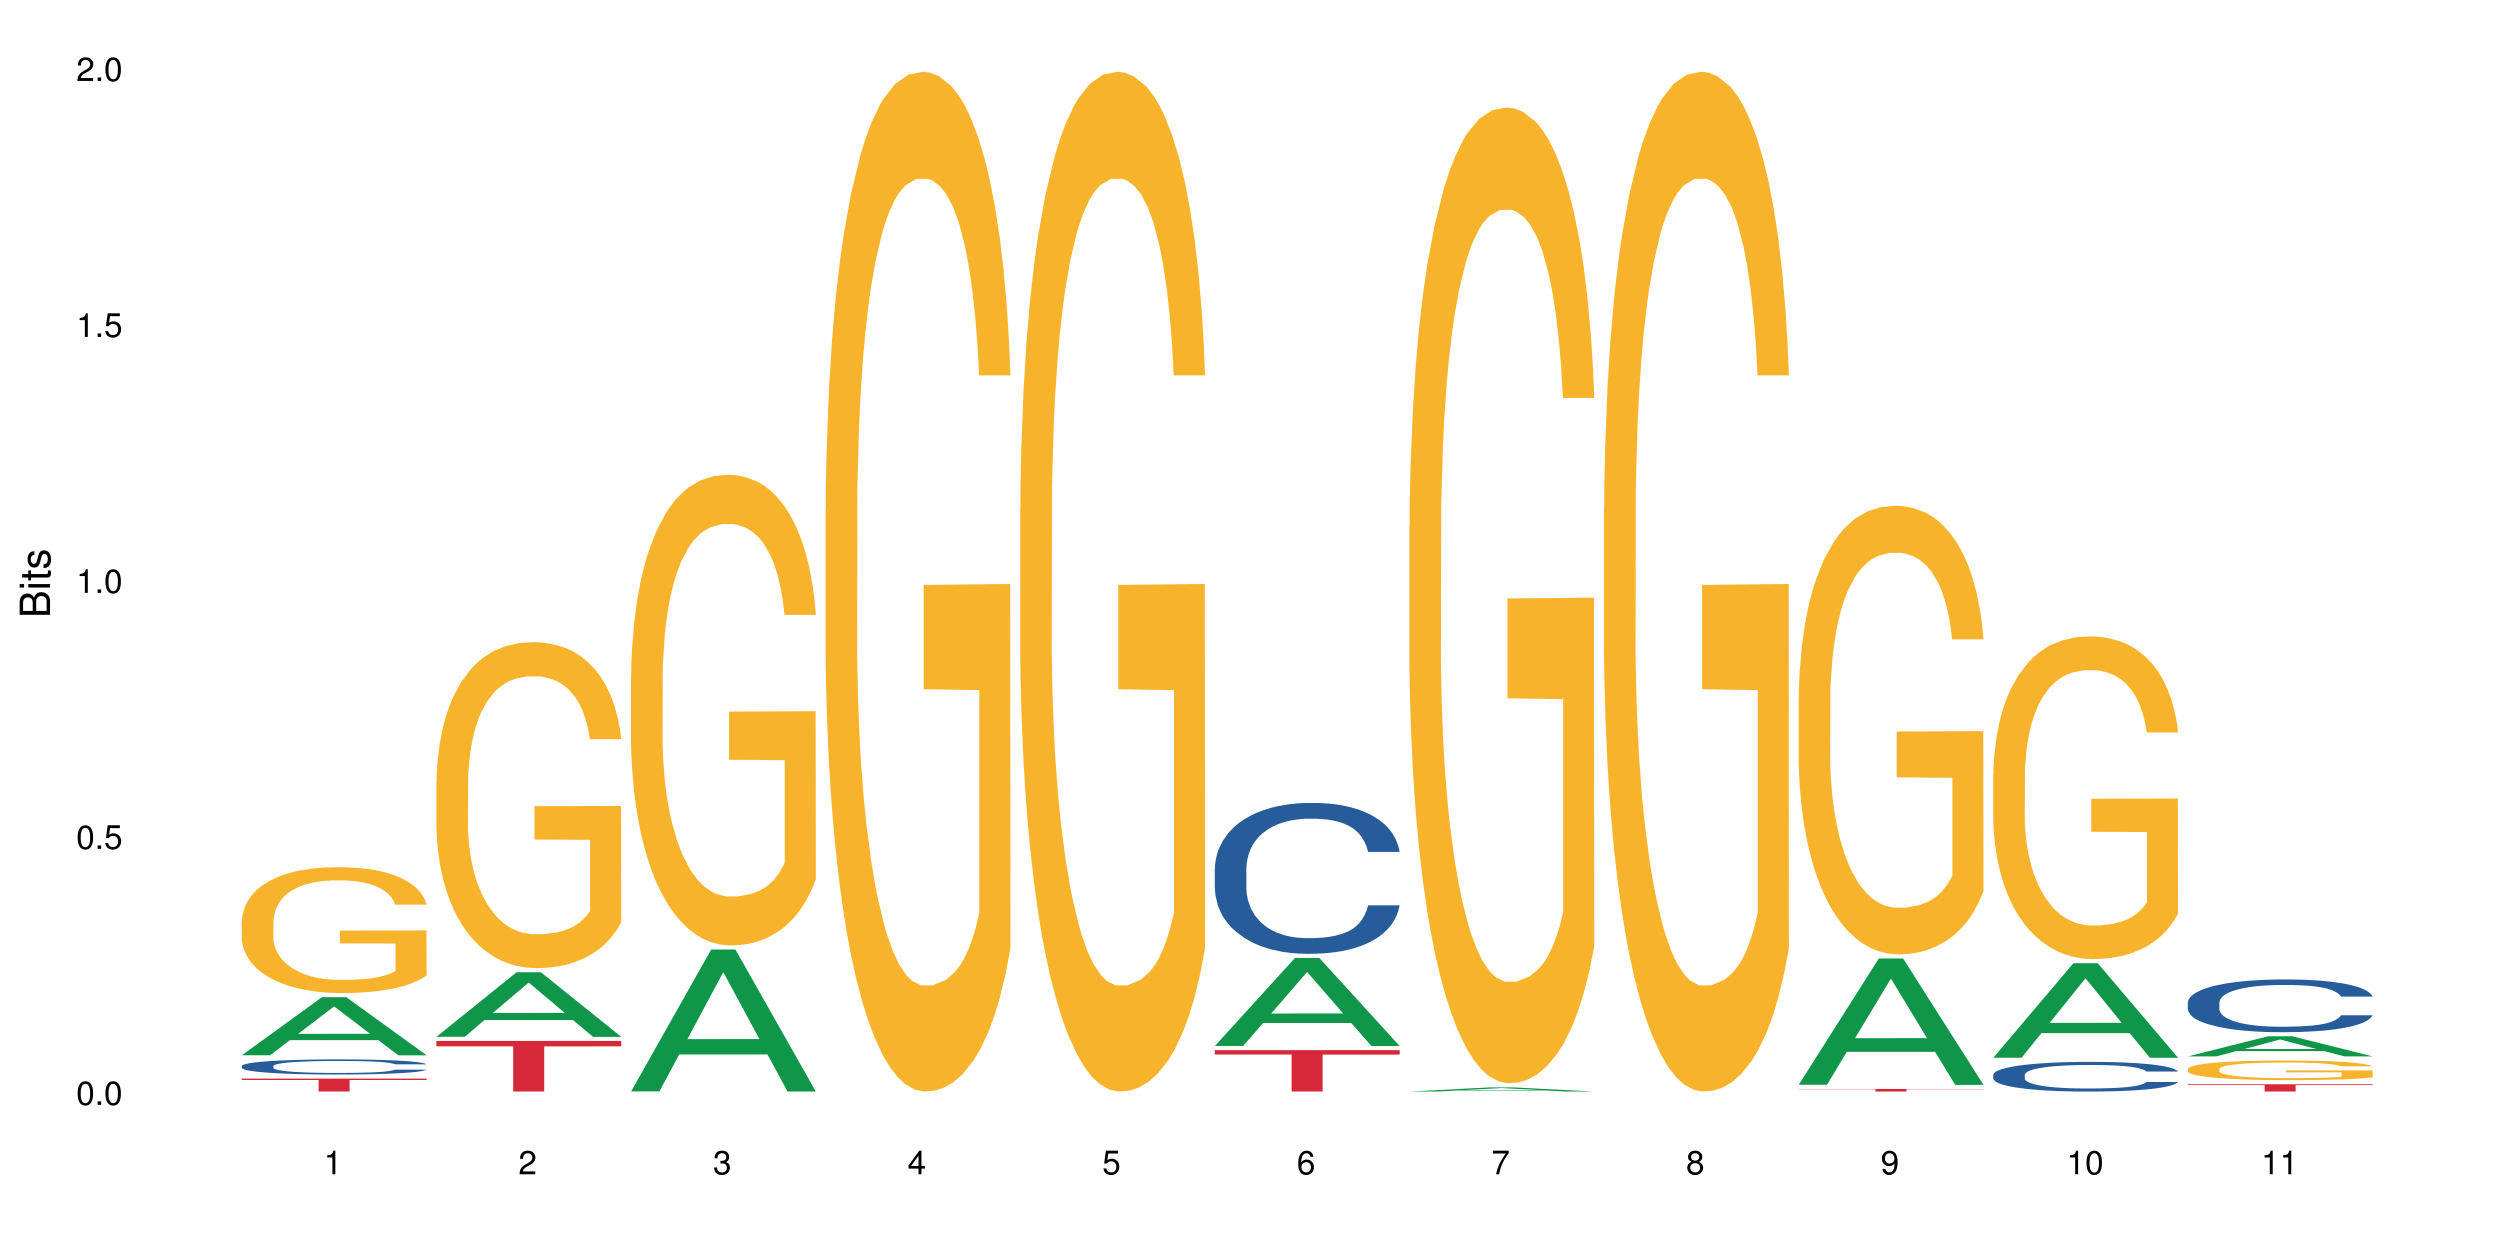 <?xml version="1.0" encoding="UTF-8"?>
<svg xmlns="http://www.w3.org/2000/svg" xmlns:xlink="http://www.w3.org/1999/xlink" width="720pt" height="360pt" viewBox="0 0 720 360" version="1.1">
<defs>
<g>
<symbol overflow="visible" id="glyph0-0">
<path style="stroke:none;" d=""/>
</symbol>
<symbol overflow="visible" id="glyph0-1">
<path style="stroke:none;" d="M 2.641 -6.797 C 2 -6.797 1.422 -6.531 1.078 -6.047 C 0.641 -5.453 0.406 -4.547 0.406 -3.297 C 0.406 -1 1.188 0.219 2.641 0.219 C 4.078 0.219 4.859 -1 4.859 -3.234 C 4.859 -4.562 4.656 -5.438 4.203 -6.047 C 3.844 -6.531 3.281 -6.797 2.641 -6.797 Z M 2.641 -6.047 C 3.547 -6.047 4 -5.125 4 -3.312 C 4 -1.375 3.562 -0.484 2.625 -0.484 C 1.734 -0.484 1.281 -1.422 1.281 -3.281 C 1.281 -5.141 1.734 -6.047 2.641 -6.047 Z M 2.641 -6.047 "/>
</symbol>
<symbol overflow="visible" id="glyph0-2">
<path style="stroke:none;" d="M 1.828 -1 L 0.828 -1 L 0.828 0 L 1.828 0 Z M 1.828 -1 "/>
</symbol>
<symbol overflow="visible" id="glyph0-3">
<path style="stroke:none;" d="M 4.562 -6.797 L 1.062 -6.797 L 0.547 -3.094 L 1.328 -3.094 C 1.719 -3.562 2.047 -3.734 2.578 -3.734 C 3.484 -3.734 4.062 -3.109 4.062 -2.094 C 4.062 -1.125 3.484 -0.531 2.578 -0.531 C 1.828 -0.531 1.375 -0.906 1.188 -1.672 L 0.328 -1.672 C 0.453 -1.109 0.547 -0.844 0.75 -0.594 C 1.125 -0.078 1.828 0.219 2.594 0.219 C 3.969 0.219 4.922 -0.781 4.922 -2.219 C 4.922 -3.562 4.031 -4.484 2.719 -4.484 C 2.25 -4.484 1.859 -4.359 1.469 -4.062 L 1.734 -5.969 L 4.562 -5.969 Z M 4.562 -6.797 "/>
</symbol>
<symbol overflow="visible" id="glyph0-4">
<path style="stroke:none;" d="M 2.484 -4.844 L 2.484 0 L 3.328 0 L 3.328 -6.797 L 2.766 -6.797 C 2.469 -5.75 2.281 -5.609 0.984 -5.453 L 0.984 -4.844 Z M 2.484 -4.844 "/>
</symbol>
<symbol overflow="visible" id="glyph0-5">
<path style="stroke:none;" d="M 4.859 -0.828 L 1.281 -0.828 C 1.359 -1.391 1.672 -1.75 2.5 -2.234 L 3.469 -2.75 C 4.406 -3.266 4.906 -3.969 4.906 -4.812 C 4.906 -5.375 4.672 -5.906 4.266 -6.266 C 3.859 -6.625 3.375 -6.797 2.719 -6.797 C 1.859 -6.797 1.219 -6.5 0.844 -5.922 C 0.609 -5.562 0.5 -5.125 0.484 -4.438 L 1.328 -4.438 C 1.359 -4.906 1.406 -5.188 1.531 -5.406 C 1.75 -5.812 2.188 -6.062 2.703 -6.062 C 3.469 -6.062 4.031 -5.516 4.031 -4.781 C 4.031 -4.25 3.719 -3.797 3.125 -3.438 L 2.234 -2.938 C 0.812 -2.141 0.406 -1.5 0.328 0 L 4.859 0 Z M 4.859 -0.828 "/>
</symbol>
<symbol overflow="visible" id="glyph0-6">
<path style="stroke:none;" d="M 2.125 -3.125 L 2.578 -3.125 C 3.516 -3.125 3.984 -2.703 3.984 -1.891 C 3.984 -1.031 3.469 -0.531 2.578 -0.531 C 1.656 -0.531 1.203 -0.984 1.156 -1.969 L 0.312 -1.969 C 0.344 -1.422 0.438 -1.078 0.609 -0.766 C 0.953 -0.109 1.625 0.219 2.547 0.219 C 3.953 0.219 4.859 -0.609 4.859 -1.906 C 4.859 -2.766 4.516 -3.25 3.703 -3.516 C 4.344 -3.766 4.656 -4.25 4.656 -4.938 C 4.656 -6.109 3.875 -6.797 2.578 -6.797 C 1.203 -6.797 0.484 -6.047 0.453 -4.609 L 1.297 -4.609 C 1.312 -5.016 1.344 -5.25 1.453 -5.453 C 1.641 -5.828 2.062 -6.062 2.594 -6.062 C 3.344 -6.062 3.797 -5.625 3.797 -4.906 C 3.797 -4.422 3.609 -4.141 3.25 -3.984 C 3.016 -3.891 2.719 -3.844 2.125 -3.844 Z M 2.125 -3.125 "/>
</symbol>
<symbol overflow="visible" id="glyph0-7">
<path style="stroke:none;" d="M 3.141 -1.625 L 3.141 0 L 3.984 0 L 3.984 -1.625 L 4.984 -1.625 L 4.984 -2.391 L 3.984 -2.391 L 3.984 -6.797 L 3.359 -6.797 L 0.266 -2.516 L 0.266 -1.625 Z M 3.141 -2.391 L 1 -2.391 L 3.141 -5.359 Z M 3.141 -2.391 "/>
</symbol>
<symbol overflow="visible" id="glyph0-8">
<path style="stroke:none;" d="M 4.781 -5.031 C 4.609 -6.141 3.891 -6.797 2.844 -6.797 C 2.094 -6.797 1.422 -6.438 1.031 -5.828 C 0.609 -5.172 0.406 -4.344 0.406 -3.094 C 0.406 -1.953 0.578 -1.234 0.984 -0.625 C 1.359 -0.078 1.953 0.219 2.703 0.219 C 3.984 0.219 4.922 -0.734 4.922 -2.078 C 4.922 -3.344 4.062 -4.234 2.844 -4.234 C 2.172 -4.234 1.641 -3.969 1.281 -3.469 C 1.281 -5.125 1.828 -6.047 2.797 -6.047 C 3.391 -6.047 3.797 -5.672 3.938 -5.031 Z M 2.734 -3.484 C 3.547 -3.484 4.062 -2.922 4.062 -2 C 4.062 -1.156 3.484 -0.531 2.703 -0.531 C 1.922 -0.531 1.328 -1.188 1.328 -2.047 C 1.328 -2.891 1.906 -3.484 2.734 -3.484 Z M 2.734 -3.484 "/>
</symbol>
<symbol overflow="visible" id="glyph0-9">
<path style="stroke:none;" d="M 4.984 -6.797 L 0.438 -6.797 L 0.438 -5.969 L 4.109 -5.969 C 2.5 -3.656 1.828 -2.234 1.328 0 L 2.219 0 C 2.594 -2.172 3.453 -4.047 4.984 -6.094 Z M 4.984 -6.797 "/>
</symbol>
<symbol overflow="visible" id="glyph0-10">
<path style="stroke:none;" d="M 3.75 -3.578 C 4.453 -4 4.688 -4.344 4.688 -4.984 C 4.688 -6.047 3.844 -6.797 2.641 -6.797 C 1.438 -6.797 0.594 -6.047 0.594 -4.984 C 0.594 -4.359 0.828 -4.016 1.516 -3.578 C 0.734 -3.203 0.359 -2.641 0.359 -1.891 C 0.359 -0.641 1.297 0.219 2.641 0.219 C 3.984 0.219 4.922 -0.641 4.922 -1.875 C 4.922 -2.641 4.531 -3.203 3.75 -3.578 Z M 2.641 -6.047 C 3.359 -6.047 3.812 -5.625 3.812 -4.969 C 3.812 -4.344 3.344 -3.922 2.641 -3.922 C 1.922 -3.922 1.453 -4.344 1.453 -4.984 C 1.453 -5.625 1.922 -6.047 2.641 -6.047 Z M 2.641 -3.203 C 3.484 -3.203 4.062 -2.672 4.062 -1.875 C 4.062 -1.062 3.484 -0.531 2.625 -0.531 C 1.797 -0.531 1.219 -1.078 1.219 -1.875 C 1.219 -2.672 1.797 -3.203 2.641 -3.203 Z M 2.641 -3.203 "/>
</symbol>
<symbol overflow="visible" id="glyph0-11">
<path style="stroke:none;" d="M 0.516 -1.547 C 0.672 -0.438 1.406 0.219 2.438 0.219 C 3.188 0.219 3.859 -0.141 4.266 -0.75 C 4.688 -1.406 4.891 -2.25 4.891 -3.484 C 4.891 -4.625 4.703 -5.359 4.312 -5.953 C 3.938 -6.5 3.344 -6.797 2.594 -6.797 C 1.297 -6.797 0.359 -5.844 0.359 -4.516 C 0.359 -3.25 1.234 -2.344 2.453 -2.344 C 3.094 -2.344 3.562 -2.578 4.016 -3.109 C 4 -1.453 3.469 -0.531 2.5 -0.531 C 1.906 -0.531 1.484 -0.906 1.359 -1.547 Z M 2.578 -6.062 C 3.375 -6.062 3.969 -5.406 3.969 -4.531 C 3.969 -3.688 3.375 -3.094 2.547 -3.094 C 1.734 -3.094 1.234 -3.672 1.234 -4.578 C 1.234 -5.438 1.797 -6.062 2.578 -6.062 Z M 2.578 -6.062 "/>
</symbol>
<symbol overflow="visible" id="glyph1-0">
<path style="stroke:none;" d=""/>
</symbol>
<symbol overflow="visible" id="glyph1-1">
<path style="stroke:none;" d="M 0 -0.953 L 0 -4.891 C 0 -5.719 -0.234 -6.344 -0.734 -6.797 C -1.188 -7.234 -1.812 -7.469 -2.5 -7.469 C -3.547 -7.469 -4.188 -7 -4.625 -5.875 C -4.984 -6.672 -5.641 -7.094 -6.531 -7.094 C -7.156 -7.094 -7.734 -6.859 -8.141 -6.391 C -8.562 -5.938 -8.75 -5.344 -8.75 -4.5 L -8.75 -0.953 Z M -4.984 -2.062 L -7.766 -2.062 L -7.766 -4.219 C -7.766 -4.844 -7.688 -5.203 -7.453 -5.5 C -7.219 -5.812 -6.859 -5.969 -6.375 -5.969 C -5.906 -5.969 -5.531 -5.812 -5.297 -5.5 C -5.062 -5.203 -4.984 -4.844 -4.984 -4.219 Z M -0.984 -2.062 L -4 -2.062 L -4 -4.781 C -4 -5.328 -3.859 -5.688 -3.578 -5.953 C -3.297 -6.219 -2.922 -6.359 -2.484 -6.359 C -2.062 -6.359 -1.688 -6.219 -1.406 -5.953 C -1.109 -5.688 -0.984 -5.328 -0.984 -4.781 Z M -0.984 -2.062 "/>
</symbol>
<symbol overflow="visible" id="glyph1-2">
<path style="stroke:none;" d="M -6.281 -1.797 L -6.281 -0.797 L 0 -0.797 L 0 -1.797 Z M -8.75 -1.797 L -8.75 -0.797 L -7.484 -0.797 L -7.484 -1.797 Z M -8.75 -1.797 "/>
</symbol>
<symbol overflow="visible" id="glyph1-3">
<path style="stroke:none;" d="M -6.281 -3.047 L -6.281 -2.016 L -8.016 -2.016 L -8.016 -1.016 L -6.281 -1.016 L -6.281 -0.172 L -5.469 -0.172 L -5.469 -1.016 L -0.719 -1.016 C -0.078 -1.016 0.281 -1.453 0.281 -2.234 C 0.281 -2.469 0.25 -2.719 0.188 -3.047 L -0.641 -3.047 C -0.609 -2.922 -0.594 -2.766 -0.594 -2.562 C -0.594 -2.141 -0.719 -2.016 -1.156 -2.016 L -5.469 -2.016 L -5.469 -3.047 Z M -6.281 -3.047 "/>
</symbol>
<symbol overflow="visible" id="glyph1-4">
<path style="stroke:none;" d="M -4.531 -5.25 C -5.766 -5.25 -6.469 -4.422 -6.469 -2.969 C -6.469 -1.516 -5.719 -0.562 -4.547 -0.562 C -3.562 -0.562 -3.094 -1.062 -2.734 -2.562 L -2.516 -3.484 C -2.344 -4.188 -2.094 -4.469 -1.625 -4.469 C -1.047 -4.469 -0.641 -3.875 -0.641 -3 C -0.641 -2.453 -0.797 -2 -1.062 -1.75 C -1.25 -1.594 -1.422 -1.531 -1.875 -1.469 L -1.875 -0.406 C -0.422 -0.453 0.281 -1.266 0.281 -2.922 C 0.281 -4.5 -0.5 -5.516 -1.719 -5.516 C -2.656 -5.516 -3.172 -4.984 -3.469 -3.734 L -3.703 -2.766 C -3.891 -1.953 -4.156 -1.609 -4.594 -1.609 C -5.172 -1.609 -5.547 -2.125 -5.547 -2.938 C -5.547 -3.75 -5.203 -4.172 -4.531 -4.203 Z M -4.531 -5.25 "/>
</symbol>
</g>
</defs>
<g id="surface77035">
<rect x="0" y="0" width="720" height="360" style="fill:rgb(100%,100%,100%);fill-opacity:1;stroke:none;"/>
<path style=" stroke:none;fill-rule:nonzero;fill:rgb(6.275%,58.824%,28.235%);fill-opacity:1;" d="M 69.629 303.914 L 69.688 303.898 L 92.723 287.184 L 99.723 287.184 L 122.875 303.93 L 114.738 303.93 L 108.938 299.559 L 83.508 299.559 L 77.82 303.914 L 69.629 303.914 L 85.957 297.75 L 106.605 297.734 L 96.309 289.922 L 96.195 289.906 L 96.082 289.953 L 85.898 297.734 L 85.957 297.75 Z M 69.629 303.914 "/>
<path style=" stroke:none;fill-rule:nonzero;fill:rgb(14.51%,36.078%,60%);fill-opacity:1;" d="M 69.629 307 L 69.695 306.996 L 69.695 306.902 L 69.891 306.75 L 70.344 306.559 L 70.797 306.43 L 71.969 306.195 L 73.59 305.969 L 75.277 305.793 L 76.512 305.688 L 77.617 305.609 L 80.148 305.461 L 81.773 305.387 L 83.523 305.32 L 85.668 305.25 L 87.227 305.211 L 90.73 305.148 L 93.328 305.121 L 95.344 305.109 L 99.691 305.109 L 102.289 305.125 L 104.172 305.145 L 106.25 305.176 L 108.004 305.211 L 111.055 305.301 L 113.781 305.41 L 115.016 305.473 L 116.965 305.598 L 118.457 305.715 L 119.496 305.82 L 120.664 305.969 L 121.703 306.145 L 122.484 306.348 L 122.875 306.52 L 113.781 306.52 L 113.328 306.359 L 112.809 306.238 L 111.836 306.074 L 110.859 305.961 L 109.496 305.844 L 108.266 305.77 L 106.574 305.691 L 105.082 305.645 L 103.523 305.609 L 102.031 305.586 L 99.172 305.562 L 95.863 305.562 L 94.629 305.57 L 92.098 305.602 L 90.73 305.629 L 88.785 305.684 L 87.422 305.738 L 85.797 305.816 L 84.695 305.883 L 83.328 305.988 L 82.355 306.078 L 81.254 306.211 L 80.602 306.309 L 80.02 306.422 L 79.5 306.551 L 79.109 306.691 L 78.852 306.84 L 78.719 306.98 L 78.719 307.598 L 78.852 307.742 L 79.176 307.906 L 80.02 308.148 L 81.254 308.359 L 82.68 308.527 L 84.043 308.648 L 84.824 308.703 L 85.863 308.766 L 87.484 308.848 L 89.824 308.926 L 91.188 308.957 L 93.266 308.988 L 95.406 309.004 L 98.266 309.004 L 100.797 308.988 L 102.484 308.969 L 104.238 308.938 L 106.641 308.871 L 108.133 308.805 L 109.434 308.73 L 110.406 308.656 L 111.055 308.59 L 112.031 308.469 L 112.809 308.332 L 113.395 308.195 L 113.781 308.059 L 122.875 308.059 L 122.484 308.219 L 121.898 308.371 L 121.316 308.488 L 120.406 308.629 L 119.367 308.75 L 117.875 308.891 L 116.641 308.98 L 115.016 309.082 L 113.523 309.156 L 111.898 309.223 L 109.496 309.305 L 107.938 309.344 L 106.25 309.379 L 104.238 309.41 L 101.707 309.438 L 98.977 309.453 L 96.445 309.457 L 93.719 309.449 L 91.707 309.434 L 89.043 309.398 L 85.73 309.328 L 83.328 309.25 L 81.445 309.176 L 79.824 309.098 L 78.004 308.988 L 75.668 308.812 L 74.238 308.68 L 73.266 308.566 L 72.16 308.414 L 71.383 308.273 L 70.473 308.051 L 69.824 307.77 L 69.629 307.551 Z M 69.629 307 "/>
<path style=" stroke:none;fill-rule:nonzero;fill:rgb(96.863%,70.196%,16.863%);fill-opacity:1;" d="M 69.629 265.277 L 69.695 265.246 L 69.695 264.582 L 69.953 263.094 L 70.602 261.039 L 71.449 259.352 L 72.355 258.027 L 72.941 257.332 L 73.914 256.34 L 74.758 255.609 L 76.902 254.121 L 79.629 252.73 L 81.121 252.133 L 82.809 251.57 L 85.215 250.941 L 86.316 250.711 L 89.691 250.18 L 93.523 249.848 L 97.746 249.75 L 99.691 249.781 L 102.355 249.914 L 105.992 250.281 L 108.07 250.609 L 109.691 250.941 L 111.379 251.371 L 113.457 252.035 L 115.406 252.828 L 116.965 253.625 L 118.523 254.617 L 119.82 255.676 L 120.926 256.836 L 121.898 258.227 L 122.484 259.383 L 122.875 260.543 L 113.848 260.543 L 113.328 259.383 L 112.742 258.492 L 111.77 257.398 L 110.797 256.602 L 109.82 255.973 L 108.004 255.113 L 106.445 254.582 L 104.496 254.121 L 102.613 253.82 L 100.473 253.625 L 99.172 253.559 L 95.73 253.559 L 92.613 253.789 L 90.797 254.055 L 89.5 254.32 L 87.68 254.816 L 86.578 255.211 L 85.926 255.477 L 83.98 256.504 L 82.68 257.43 L 81.965 258.059 L 81.059 259.055 L 80.406 259.949 L 79.695 261.273 L 79.305 262.266 L 78.785 264.516 L 78.719 270.477 L 78.914 271.734 L 79.305 273.094 L 79.824 274.285 L 80.602 275.543 L 81.383 276.504 L 82.746 277.793 L 83.914 278.656 L 84.824 279.219 L 86.578 280.113 L 87.289 280.41 L 88.98 281.008 L 90.73 281.469 L 92.875 281.867 L 94.5 282.066 L 97.094 282.23 L 100.406 282.23 L 104.305 282.031 L 106.77 281.766 L 108.457 281.504 L 109.562 281.27 L 110.926 280.906 L 111.898 280.574 L 112.809 280.211 L 113.914 279.648 L 113.914 271.734 L 97.875 271.703 L 97.875 267.992 L 122.809 267.961 L 122.875 280.906 L 121.512 281.801 L 119.82 282.66 L 118.199 283.324 L 116.512 283.887 L 114.109 284.516 L 112.16 284.914 L 109.172 285.375 L 106.445 285.676 L 103.59 285.875 L 101.055 285.973 L 98.07 286.004 L 95.406 285.941 L 92.551 285.742 L 90.277 285.477 L 88.199 285.145 L 86.121 284.715 L 83.523 284.02 L 81.836 283.457 L 80.082 282.762 L 78.332 281.934 L 76.773 281.039 L 75.734 280.344 L 74.695 279.551 L 73.59 278.555 L 72.551 277.43 L 71.773 276.402 L 71.059 275.246 L 70.539 274.152 L 70.02 272.66 L 69.758 271.469 L 69.629 270.445 Z M 69.629 265.277 "/>
<path style=" stroke:none;fill-rule:nonzero;fill:rgb(83.922%,15.686%,22.353%);fill-opacity:1;" d="M 69.629 310.637 L 122.875 310.637 L 122.875 311.039 L 100.684 311.043 L 100.684 314.371 L 91.754 314.371 L 91.754 311.043 L 91.625 311.039 L 69.629 311.039 Z M 69.629 310.637 "/>
<path style=" stroke:none;fill-rule:nonzero;fill:rgb(6.275%,58.824%,28.235%);fill-opacity:1;" d="M 125.676 298.59 L 125.734 298.574 L 148.77 280.004 L 155.77 280.004 L 178.918 298.609 L 170.785 298.609 L 164.984 293.754 L 139.555 293.754 L 133.867 298.59 L 125.676 298.59 L 142 291.742 L 162.652 291.727 L 152.355 283.043 L 152.242 283.027 L 152.129 283.078 L 141.945 291.727 L 142 291.742 Z M 125.676 298.59 "/>
<path style=" stroke:none;fill-rule:nonzero;fill:rgb(96.863%,70.196%,16.863%);fill-opacity:1;" d="M 125.676 225.152 L 125.742 225.066 L 125.742 223.352 L 126 219.492 L 126.648 214.18 L 127.492 209.805 L 128.402 206.375 L 128.988 204.574 L 129.961 202.004 L 130.805 200.117 L 132.949 196.258 L 135.676 192.656 L 137.168 191.113 L 138.855 189.656 L 141.258 188.027 L 142.363 187.426 L 145.738 186.055 L 149.57 185.199 L 153.793 184.941 L 155.738 185.027 L 158.402 185.371 L 162.039 186.312 L 164.117 187.172 L 165.738 188.027 L 167.426 189.141 L 169.504 190.855 L 171.453 192.914 L 173.012 194.973 L 174.57 197.543 L 175.867 200.289 L 176.973 203.289 L 177.945 206.891 L 178.531 209.891 L 178.918 212.891 L 169.895 212.891 L 169.375 209.891 L 168.789 207.574 L 167.816 204.746 L 166.844 202.688 L 165.867 201.059 L 164.051 198.832 L 162.492 197.457 L 160.543 196.258 L 158.66 195.488 L 156.52 194.973 L 155.219 194.801 L 151.777 194.801 L 148.66 195.402 L 146.844 196.086 L 145.543 196.773 L 143.727 198.059 L 142.621 199.086 L 141.973 199.773 L 140.027 202.43 L 138.727 204.832 L 138.012 206.461 L 137.105 209.035 L 136.453 211.348 L 135.738 214.777 L 135.352 217.352 L 134.832 223.18 L 134.766 238.613 L 134.961 241.871 L 135.352 245.387 L 135.871 248.473 L 136.648 251.73 L 137.43 254.219 L 138.793 257.562 L 139.961 259.789 L 140.871 261.25 L 142.621 263.562 L 143.336 264.336 L 145.023 265.879 L 146.777 267.078 L 148.922 268.105 L 150.543 268.621 L 153.141 269.051 L 156.453 269.051 L 160.348 268.535 L 162.816 267.852 L 164.504 267.164 L 165.609 266.562 L 166.973 265.621 L 167.945 264.762 L 168.855 263.82 L 169.961 262.363 L 169.961 241.871 L 153.922 241.785 L 153.922 232.184 L 178.855 232.098 L 178.918 265.621 L 177.555 267.938 L 175.867 270.164 L 174.246 271.879 L 172.555 273.336 L 170.152 274.965 L 168.207 275.996 L 165.219 277.195 L 162.492 277.969 L 159.637 278.48 L 157.102 278.738 L 154.117 278.824 L 151.453 278.652 L 148.598 278.141 L 146.324 277.453 L 144.246 276.594 L 142.168 275.48 L 139.57 273.68 L 137.883 272.223 L 136.129 270.422 L 134.375 268.277 L 132.816 265.965 L 131.777 264.164 L 130.742 262.105 L 129.637 259.535 L 128.598 256.617 L 127.82 253.961 L 127.105 250.961 L 126.586 248.129 L 126.066 244.273 L 125.805 241.184 L 125.676 238.527 Z M 125.676 225.152 "/>
<path style=" stroke:none;fill-rule:nonzero;fill:rgb(83.922%,15.686%,22.353%);fill-opacity:1;" d="M 125.676 299.789 L 178.918 299.789 L 178.918 301.348 L 156.73 301.363 L 156.73 314.371 L 147.801 314.371 L 147.801 301.375 L 147.672 301.348 L 125.676 301.348 Z M 125.676 299.789 "/>
<path style=" stroke:none;fill-rule:nonzero;fill:rgb(6.275%,58.824%,28.235%);fill-opacity:1;" d="M 181.723 314.332 L 181.777 314.293 L 204.816 273.473 L 211.812 273.473 L 234.965 314.371 L 226.832 314.371 L 221.031 303.695 L 195.602 303.695 L 189.914 314.332 L 181.723 314.332 L 198.047 299.277 L 218.695 299.242 L 208.402 280.156 L 208.289 280.117 L 208.172 280.23 L 197.992 299.242 L 198.047 299.277 Z M 181.723 314.332 "/>
<path style=" stroke:none;fill-rule:nonzero;fill:rgb(96.863%,70.196%,16.863%);fill-opacity:1;" d="M 181.723 194.785 L 181.785 194.664 L 181.785 192.188 L 182.047 186.613 L 182.695 178.938 L 183.539 172.625 L 184.449 167.672 L 185.035 165.07 L 186.008 161.355 L 186.852 158.633 L 188.996 153.062 L 191.723 147.859 L 193.215 145.633 L 194.902 143.527 L 197.305 141.176 L 198.41 140.309 L 201.785 138.328 L 205.617 137.09 L 209.836 136.719 L 211.785 136.844 L 214.449 137.336 L 218.082 138.699 L 220.16 139.938 L 221.785 141.176 L 223.473 142.785 L 225.551 145.262 L 227.5 148.234 L 229.059 151.203 L 230.617 154.918 L 231.914 158.879 L 233.02 163.215 L 233.992 168.414 L 234.578 172.746 L 234.965 177.082 L 225.941 177.082 L 225.422 172.746 L 224.836 169.406 L 223.863 165.32 L 222.891 162.348 L 221.914 159.996 L 220.098 156.777 L 218.539 154.793 L 216.59 153.062 L 214.707 151.945 L 212.566 151.203 L 211.266 150.957 L 207.824 150.957 L 204.707 151.824 L 202.891 152.812 L 201.59 153.805 L 199.773 155.66 L 198.668 157.148 L 198.02 158.137 L 196.07 161.977 L 194.773 165.441 L 194.059 167.797 L 193.148 171.508 L 192.5 174.852 L 191.785 179.805 L 191.398 183.52 L 190.879 191.938 L 190.812 214.227 L 191.008 218.93 L 191.398 224.008 L 191.918 228.465 L 192.695 233.168 L 193.477 236.758 L 194.84 241.59 L 196.008 244.809 L 196.918 246.91 L 198.668 250.254 L 199.383 251.371 L 201.07 253.598 L 202.824 255.332 L 204.969 256.816 L 206.59 257.559 L 209.188 258.18 L 212.5 258.18 L 216.395 257.438 L 218.863 256.445 L 220.551 255.457 L 221.656 254.59 L 223.02 253.227 L 223.992 251.988 L 224.902 250.625 L 226.004 248.523 L 226.004 218.93 L 209.969 218.805 L 209.969 204.938 L 234.902 204.816 L 234.965 253.227 L 233.602 256.57 L 231.914 259.789 L 230.293 262.266 L 228.602 264.371 L 226.199 266.723 L 224.254 268.207 L 221.266 269.941 L 218.539 271.055 L 215.68 271.797 L 213.148 272.168 L 210.164 272.293 L 207.5 272.047 L 204.645 271.305 L 202.371 270.312 L 200.293 269.074 L 198.215 267.465 L 195.617 264.863 L 193.93 262.762 L 192.176 260.16 L 190.422 257.066 L 188.863 253.723 L 187.824 251.121 L 186.785 248.148 L 185.684 244.438 L 184.645 240.227 L 183.863 236.387 L 183.152 232.055 L 182.633 227.969 L 182.113 222.398 L 181.852 217.941 L 181.723 214.102 Z M 181.723 194.785 "/>
<path style=" stroke:none;fill-rule:nonzero;fill:rgb(96.863%,70.196%,16.863%);fill-opacity:1;" d="M 237.77 146.461 L 237.832 146.191 L 237.832 140.828 L 238.094 128.758 L 238.742 112.129 L 239.586 98.449 L 240.496 87.719 L 241.078 82.086 L 242.055 74.039 L 242.898 68.141 L 245.039 56.07 L 247.77 44.805 L 249.262 39.977 L 250.949 35.414 L 253.352 30.32 L 254.457 28.441 L 257.832 24.148 L 261.664 21.469 L 265.883 20.664 L 267.832 20.93 L 270.492 22.004 L 274.129 24.953 L 276.207 27.637 L 277.832 30.32 L 279.52 33.805 L 281.598 39.172 L 283.547 45.609 L 285.105 52.047 L 286.66 60.094 L 287.961 68.676 L 289.066 78.062 L 290.039 89.328 L 290.621 98.715 L 291.012 108.105 L 281.988 108.105 L 281.469 98.715 L 280.883 91.477 L 279.91 82.625 L 278.934 76.188 L 277.961 71.09 L 276.145 64.117 L 274.586 59.824 L 272.637 56.07 L 270.754 53.656 L 268.609 52.047 L 267.312 51.508 L 263.871 51.508 L 260.754 53.387 L 258.938 55.531 L 257.637 57.68 L 255.82 61.703 L 254.715 64.922 L 254.066 67.066 L 252.117 75.383 L 250.82 82.891 L 250.105 87.988 L 249.195 96.035 L 248.547 103.277 L 247.832 114.004 L 247.441 122.051 L 246.922 140.293 L 246.859 188.574 L 247.055 198.766 L 247.441 209.762 L 247.961 219.418 L 248.742 229.609 L 249.52 237.391 L 250.883 247.852 L 252.055 254.824 L 252.961 259.383 L 254.715 266.625 L 255.43 269.039 L 257.117 273.867 L 258.871 277.625 L 261.016 280.844 L 262.637 282.453 L 265.234 283.793 L 268.547 283.793 L 272.441 282.184 L 274.91 280.039 L 276.598 277.891 L 277.703 276.016 L 279.066 273.062 L 280.039 270.383 L 280.949 267.43 L 282.051 262.871 L 282.051 198.766 L 266.016 198.496 L 266.016 168.457 L 290.949 168.188 L 291.012 273.062 L 289.648 280.305 L 287.961 287.281 L 286.336 292.645 L 284.648 297.203 L 282.246 302.301 L 280.297 305.52 L 277.312 309.273 L 274.586 311.688 L 271.727 313.297 L 269.195 314.102 L 266.207 314.371 L 263.547 313.836 L 260.688 312.227 L 258.418 310.078 L 256.34 307.398 L 254.262 303.91 L 251.664 298.277 L 249.977 293.719 L 248.223 288.086 L 246.469 281.379 L 244.91 274.137 L 243.871 268.504 L 242.832 262.066 L 241.73 254.02 L 240.691 244.898 L 239.91 236.586 L 239.195 227.195 L 238.676 218.344 L 238.156 206.277 L 237.898 196.621 L 237.77 188.305 Z M 237.77 146.461 "/>
<path style=" stroke:none;fill-rule:nonzero;fill:rgb(96.863%,70.196%,16.863%);fill-opacity:1;" d="M 293.816 146.461 L 293.879 146.191 L 293.879 140.828 L 294.141 128.758 L 294.789 112.129 L 295.633 98.449 L 296.543 87.719 L 297.125 82.086 L 298.102 74.039 L 298.945 68.141 L 301.086 56.07 L 303.812 44.805 L 305.309 39.977 L 306.996 35.414 L 309.398 30.32 L 310.504 28.441 L 313.879 24.148 L 317.711 21.469 L 321.93 20.664 L 323.879 20.93 L 326.539 22.004 L 330.176 24.953 L 332.254 27.637 L 333.879 30.32 L 335.566 33.805 L 337.645 39.172 L 339.59 45.609 L 341.148 52.047 L 342.707 60.094 L 344.008 68.676 L 345.109 78.062 L 346.086 89.328 L 346.668 98.715 L 347.059 108.105 L 338.035 108.105 L 337.516 98.715 L 336.93 91.477 L 335.957 82.625 L 334.98 76.188 L 334.008 71.09 L 332.191 64.117 L 330.633 59.824 L 328.684 56.07 L 326.801 53.656 L 324.656 52.047 L 323.359 51.508 L 319.918 51.508 L 316.801 53.387 L 314.984 55.531 L 313.684 57.68 L 311.867 61.703 L 310.762 64.922 L 310.113 67.066 L 308.164 75.383 L 306.867 82.891 L 306.152 87.988 L 305.242 96.035 L 304.594 103.277 L 303.879 114.004 L 303.488 122.051 L 302.969 140.293 L 302.906 188.574 L 303.102 198.766 L 303.488 209.762 L 304.008 219.418 L 304.789 229.609 L 305.566 237.391 L 306.93 247.852 L 308.102 254.824 L 309.008 259.383 L 310.762 266.625 L 311.477 269.039 L 313.164 273.867 L 314.918 277.625 L 317.059 280.844 L 318.684 282.453 L 321.281 283.793 L 324.594 283.793 L 328.488 282.184 L 330.957 280.039 L 332.645 277.891 L 333.746 276.016 L 335.113 273.062 L 336.086 270.383 L 336.996 267.43 L 338.098 262.871 L 338.098 198.766 L 322.059 198.496 L 322.059 168.457 L 346.992 168.188 L 347.059 273.062 L 345.695 280.305 L 344.008 287.281 L 342.383 292.645 L 340.695 297.203 L 338.293 302.301 L 336.344 305.52 L 333.359 309.273 L 330.633 311.688 L 327.773 313.297 L 325.242 314.102 L 322.254 314.371 L 319.594 313.836 L 316.734 312.227 L 314.465 310.078 L 312.387 307.398 L 310.309 303.91 L 307.711 298.277 L 306.023 293.719 L 304.27 288.086 L 302.516 281.379 L 300.957 274.137 L 299.918 268.504 L 298.879 262.066 L 297.777 254.02 L 296.738 244.898 L 295.957 236.586 L 295.242 227.195 L 294.723 218.344 L 294.203 206.277 L 293.945 196.621 L 293.816 188.305 Z M 293.816 146.461 "/>
<path style=" stroke:none;fill-rule:nonzero;fill:rgb(6.275%,58.824%,28.235%);fill-opacity:1;" d="M 349.859 301.23 L 349.918 301.207 L 372.957 275.887 L 379.953 275.887 L 403.105 301.258 L 394.973 301.258 L 389.168 294.633 L 363.742 294.633 L 358.051 301.23 L 349.859 301.23 L 366.188 291.895 L 386.836 291.871 L 376.539 280.031 L 376.426 280.008 L 376.312 280.078 L 366.129 291.871 L 366.188 291.895 Z M 349.859 301.23 "/>
<path style=" stroke:none;fill-rule:nonzero;fill:rgb(14.51%,36.078%,60%);fill-opacity:1;" d="M 349.859 250.168 L 349.926 250.129 L 349.926 249.176 L 350.121 247.664 L 350.574 245.758 L 351.031 244.449 L 352.199 242.105 L 353.82 239.844 L 355.512 238.094 L 356.742 237.062 L 357.848 236.27 L 360.379 234.801 L 362.004 234.043 L 363.758 233.371 L 365.898 232.695 L 367.457 232.297 L 370.965 231.664 L 373.562 231.383 L 375.574 231.266 L 379.926 231.266 L 382.523 231.426 L 384.406 231.621 L 386.484 231.941 L 388.234 232.297 L 391.289 233.172 L 394.016 234.281 L 395.25 234.918 L 397.195 236.148 L 398.691 237.34 L 399.73 238.375 L 400.898 239.844 L 401.938 241.629 L 402.715 243.656 L 403.105 245.363 L 394.016 245.363 L 393.559 243.773 L 393.039 242.543 L 392.066 240.914 L 391.094 239.762 L 389.73 238.613 L 388.496 237.855 L 386.809 237.102 L 385.312 236.625 L 383.754 236.27 L 382.262 236.031 L 379.406 235.793 L 376.094 235.793 L 374.859 235.871 L 372.328 236.188 L 370.965 236.469 L 369.016 237.023 L 367.652 237.539 L 366.027 238.332 L 364.926 239.008 L 363.562 240.043 L 362.586 240.953 L 361.484 242.266 L 360.836 243.258 L 360.25 244.371 L 359.73 245.68 L 359.34 247.07 L 359.082 248.539 L 358.953 249.969 L 358.953 256.125 L 359.082 257.555 L 359.406 259.223 L 360.25 261.645 L 361.484 263.75 L 362.914 265.414 L 364.277 266.605 L 365.055 267.164 L 366.094 267.797 L 367.719 268.594 L 370.055 269.387 L 371.418 269.703 L 373.496 270.023 L 375.641 270.18 L 378.496 270.18 L 381.027 270.023 L 382.715 269.824 L 384.469 269.508 L 386.871 268.832 L 388.367 268.195 L 389.664 267.441 L 390.637 266.688 L 391.289 266.051 L 392.262 264.82 L 393.039 263.469 L 393.625 262.082 L 394.016 260.73 L 403.105 260.73 L 402.715 262.32 L 402.133 263.867 L 401.547 265.02 L 400.637 266.41 L 399.598 267.641 L 398.105 269.031 L 396.871 269.941 L 395.25 270.938 L 393.754 271.691 L 392.133 272.367 L 389.73 273.16 L 388.172 273.555 L 386.484 273.914 L 384.469 274.23 L 381.938 274.508 L 379.211 274.668 L 376.68 274.707 L 373.949 274.629 L 371.938 274.469 L 369.277 274.113 L 365.965 273.398 L 363.562 272.645 L 361.68 271.891 L 360.055 271.094 L 358.238 270.023 L 355.898 268.273 L 354.473 266.926 L 353.496 265.812 L 352.395 264.266 L 351.613 262.875 L 350.707 260.652 L 350.055 257.832 L 349.859 255.648 Z M 349.859 250.168 "/>
<path style=" stroke:none;fill-rule:nonzero;fill:rgb(83.922%,15.686%,22.353%);fill-opacity:1;" d="M 349.859 302.434 L 403.105 302.434 L 403.105 303.715 L 380.914 303.723 L 380.914 314.371 L 371.988 314.371 L 371.988 303.734 L 371.859 303.715 L 349.859 303.715 Z M 349.859 302.434 "/>
<path style=" stroke:none;fill-rule:nonzero;fill:rgb(6.275%,58.824%,28.235%);fill-opacity:1;" d="M 405.906 314.371 L 405.965 314.367 L 429.004 313.172 L 436 313.172 L 459.152 314.371 L 451.016 314.371 L 445.215 314.059 L 419.789 314.059 L 414.098 314.371 L 405.906 314.371 L 422.234 313.93 L 442.883 313.926 L 432.586 313.367 L 432.473 313.367 L 432.359 313.371 L 422.176 313.926 L 422.234 313.93 Z M 405.906 314.371 "/>
<path style=" stroke:none;fill-rule:nonzero;fill:rgb(96.863%,70.196%,16.863%);fill-opacity:1;" d="M 405.906 151.316 L 405.973 151.062 L 405.973 145.926 L 406.23 134.379 L 406.883 118.465 L 407.727 105.375 L 408.633 95.105 L 409.219 89.719 L 410.191 82.016 L 411.039 76.371 L 413.18 64.82 L 415.906 54.039 L 417.402 49.422 L 419.09 45.059 L 421.492 40.18 L 422.594 38.383 L 425.973 34.277 L 429.801 31.711 L 434.023 30.941 L 435.973 31.195 L 438.633 32.223 L 442.27 35.047 L 444.348 37.613 L 445.969 40.18 L 447.66 43.516 L 449.738 48.648 L 451.684 54.809 L 453.242 60.969 L 454.801 68.672 L 456.102 76.883 L 457.203 85.867 L 458.176 96.648 L 458.762 105.629 L 459.152 114.613 L 450.125 114.613 L 449.605 105.629 L 449.023 98.699 L 448.047 90.23 L 447.074 84.07 L 446.102 79.195 L 444.281 72.52 L 442.723 68.414 L 440.777 64.82 L 438.895 62.512 L 436.75 60.969 L 435.453 60.457 L 432.012 60.457 L 428.895 62.254 L 427.074 64.309 L 425.777 66.359 L 423.957 70.211 L 422.855 73.289 L 422.207 75.344 L 420.258 83.301 L 418.957 90.488 L 418.246 95.363 L 417.336 103.062 L 416.688 109.992 L 415.973 120.262 L 415.582 127.961 L 415.062 145.414 L 414.996 191.613 L 415.191 201.367 L 415.582 211.891 L 416.102 221.133 L 416.883 230.883 L 417.66 238.328 L 419.023 248.34 L 420.191 255.012 L 421.102 259.375 L 422.855 266.305 L 423.57 268.613 L 425.258 273.234 L 427.012 276.828 L 429.152 279.91 L 430.777 281.449 L 433.375 282.73 L 436.684 282.73 L 440.582 281.191 L 443.047 279.137 L 444.738 277.086 L 445.84 275.289 L 447.203 272.465 L 448.18 269.898 L 449.086 267.074 L 450.191 262.711 L 450.191 201.367 L 434.152 201.109 L 434.152 172.363 L 459.086 172.109 L 459.152 272.465 L 457.789 279.395 L 456.102 286.066 L 454.477 291.203 L 452.789 295.566 L 450.387 300.441 L 448.438 303.523 L 445.449 307.113 L 442.723 309.426 L 439.867 310.965 L 437.336 311.734 L 434.348 311.992 L 431.684 311.477 L 428.828 309.938 L 426.555 307.887 L 424.477 305.32 L 422.398 301.98 L 419.805 296.59 L 418.113 292.227 L 416.363 286.84 L 414.609 280.422 L 413.051 273.492 L 412.012 268.102 L 410.973 261.941 L 409.867 254.242 L 408.828 245.516 L 408.051 237.559 L 407.336 228.574 L 406.816 220.105 L 406.297 208.555 L 406.039 199.312 L 405.906 191.359 Z M 405.906 151.316 "/>
<path style=" stroke:none;fill-rule:nonzero;fill:rgb(96.863%,70.196%,16.863%);fill-opacity:1;" d="M 461.953 146.461 L 462.02 146.191 L 462.02 140.828 L 462.277 128.758 L 462.93 112.129 L 463.773 98.449 L 464.68 87.719 L 465.266 82.086 L 466.238 74.039 L 467.082 68.141 L 469.227 56.07 L 471.953 44.805 L 473.445 39.977 L 475.137 35.414 L 477.539 30.32 L 478.641 28.441 L 482.02 24.148 L 485.848 21.469 L 490.07 20.664 L 492.016 20.93 L 494.68 22.004 L 498.316 24.953 L 500.395 27.637 L 502.016 30.32 L 503.703 33.805 L 505.781 39.172 L 507.73 45.609 L 509.289 52.047 L 510.848 60.094 L 512.145 68.676 L 513.25 78.062 L 514.223 89.328 L 514.809 98.715 L 515.199 108.105 L 506.172 108.105 L 505.652 98.715 L 505.07 91.477 L 504.094 82.625 L 503.121 76.188 L 502.148 71.09 L 500.328 64.117 L 498.77 59.824 L 496.82 56.07 L 494.938 53.656 L 492.797 52.047 L 491.496 51.508 L 488.055 51.508 L 484.941 53.387 L 483.121 55.531 L 481.824 57.68 L 480.004 61.703 L 478.902 64.922 L 478.25 67.066 L 476.305 75.383 L 475.004 82.891 L 474.289 87.988 L 473.383 96.035 L 472.734 103.277 L 472.02 114.004 L 471.629 122.051 L 471.109 140.293 L 471.043 188.574 L 471.238 198.766 L 471.629 209.762 L 472.148 219.418 L 472.926 229.609 L 473.707 237.391 L 475.07 247.852 L 476.238 254.824 L 477.148 259.383 L 478.902 266.625 L 479.617 269.039 L 481.305 273.867 L 483.059 277.625 L 485.199 280.844 L 486.824 282.453 L 489.422 283.793 L 492.73 283.793 L 496.629 282.184 L 499.094 280.039 L 500.781 277.891 L 501.887 276.016 L 503.25 273.062 L 504.223 270.383 L 505.133 267.43 L 506.238 262.871 L 506.238 198.766 L 490.199 198.496 L 490.199 168.457 L 515.133 168.188 L 515.199 273.062 L 513.836 280.305 L 512.145 287.281 L 510.523 292.645 L 508.836 297.203 L 506.434 302.301 L 504.484 305.52 L 501.496 309.273 L 498.77 311.688 L 495.914 313.297 L 493.383 314.102 L 490.395 314.371 L 487.73 313.836 L 484.875 312.227 L 482.602 310.078 L 480.523 307.398 L 478.445 303.91 L 475.848 298.277 L 474.16 293.719 L 472.406 288.086 L 470.656 281.379 L 469.098 274.137 L 468.059 268.504 L 467.02 262.066 L 465.914 254.02 L 464.875 244.898 L 464.098 236.586 L 463.383 227.195 L 462.863 218.344 L 462.344 206.277 L 462.082 196.621 L 461.953 188.305 Z M 461.953 146.461 "/>
<path style=" stroke:none;fill-rule:nonzero;fill:rgb(6.275%,58.824%,28.235%);fill-opacity:1;" d="M 518 312.41 L 518.059 312.375 L 541.094 276.043 L 548.094 276.043 L 571.246 312.445 L 563.109 312.445 L 557.309 302.941 L 531.879 302.941 L 526.191 312.41 L 518 312.41 L 534.324 299.012 L 554.977 298.977 L 544.68 281.992 L 544.566 281.957 L 544.453 282.059 L 534.27 298.977 L 534.324 299.012 Z M 518 312.41 "/>
<path style=" stroke:none;fill-rule:nonzero;fill:rgb(96.863%,70.196%,16.863%);fill-opacity:1;" d="M 518 201 L 518.066 200.883 L 518.066 198.523 L 518.324 193.211 L 518.973 185.898 L 519.816 179.879 L 520.727 175.16 L 521.312 172.68 L 522.285 169.141 L 523.129 166.547 L 525.273 161.234 L 528 156.281 L 529.492 154.156 L 531.18 152.148 L 533.582 149.91 L 534.688 149.082 L 538.062 147.195 L 541.895 146.016 L 546.117 145.66 L 548.062 145.777 L 550.727 146.25 L 554.363 147.547 L 556.441 148.727 L 558.062 149.91 L 559.75 151.441 L 561.828 153.801 L 563.777 156.633 L 565.336 159.465 L 566.895 163.004 L 568.191 166.781 L 569.297 170.91 L 570.27 175.867 L 570.855 179.996 L 571.246 184.125 L 562.219 184.125 L 561.699 179.996 L 561.113 176.812 L 560.141 172.918 L 559.168 170.086 L 558.191 167.844 L 556.375 164.777 L 554.816 162.887 L 552.867 161.234 L 550.984 160.172 L 548.844 159.465 L 547.543 159.23 L 544.102 159.23 L 540.984 160.055 L 539.168 161 L 537.871 161.945 L 536.051 163.715 L 534.949 165.129 L 534.297 166.074 L 532.352 169.73 L 531.051 173.035 L 530.336 175.277 L 529.43 178.816 L 528.777 182.004 L 528.066 186.723 L 527.676 190.262 L 527.156 198.285 L 527.09 219.523 L 527.285 224.008 L 527.676 228.848 L 528.195 233.094 L 528.973 237.578 L 529.754 241 L 531.117 245.602 L 532.285 248.668 L 533.195 250.676 L 534.949 253.863 L 535.66 254.922 L 537.352 257.047 L 539.102 258.699 L 541.246 260.117 L 542.867 260.824 L 545.465 261.414 L 548.777 261.414 L 552.672 260.707 L 555.141 259.762 L 556.828 258.816 L 557.934 257.992 L 559.297 256.695 L 560.27 255.512 L 561.18 254.215 L 562.285 252.211 L 562.285 224.008 L 546.246 223.891 L 546.246 210.676 L 571.18 210.559 L 571.246 256.695 L 569.879 259.879 L 568.191 262.945 L 566.57 265.309 L 564.883 267.312 L 562.477 269.555 L 560.531 270.973 L 557.543 272.621 L 554.816 273.684 L 551.961 274.395 L 549.426 274.746 L 546.441 274.863 L 543.777 274.629 L 540.922 273.922 L 538.648 272.977 L 536.57 271.797 L 534.492 270.262 L 531.895 267.785 L 530.207 265.777 L 528.453 263.301 L 526.699 260.352 L 525.145 257.164 L 524.105 254.688 L 523.066 251.855 L 521.961 248.316 L 520.922 244.305 L 520.145 240.645 L 519.43 236.516 L 518.91 232.621 L 518.391 227.312 L 518.129 223.066 L 518 219.406 Z M 518 201 "/>
<path style=" stroke:none;fill-rule:nonzero;fill:rgb(83.922%,15.686%,22.353%);fill-opacity:1;" d="M 518 313.625 L 571.246 313.625 L 571.246 313.703 L 549.055 313.703 L 549.055 314.371 L 540.125 314.371 L 540.125 313.707 L 539.996 313.703 L 518 313.703 Z M 518 313.625 "/>
<path style=" stroke:none;fill-rule:nonzero;fill:rgb(6.275%,58.824%,28.235%);fill-opacity:1;" d="M 574.047 304.621 L 574.102 304.598 L 597.141 277.398 L 604.137 277.398 L 627.289 304.648 L 619.156 304.648 L 613.355 297.535 L 587.926 297.535 L 582.238 304.621 L 574.047 304.621 L 590.371 294.594 L 611.023 294.566 L 600.727 281.852 L 600.613 281.824 L 600.496 281.902 L 590.316 294.566 L 590.371 294.594 Z M 574.047 304.621 "/>
<path style=" stroke:none;fill-rule:nonzero;fill:rgb(14.51%,36.078%,60%);fill-opacity:1;" d="M 574.047 309.543 L 574.113 309.535 L 574.113 309.348 L 574.305 309.051 L 574.762 308.676 L 575.215 308.418 L 576.383 307.957 L 578.008 307.516 L 579.695 307.172 L 580.93 306.969 L 582.035 306.812 L 584.566 306.523 L 586.188 306.375 L 587.941 306.242 L 590.086 306.109 L 591.645 306.031 L 595.148 305.906 L 597.746 305.852 L 599.758 305.828 L 604.109 305.828 L 606.707 305.859 L 608.59 305.898 L 610.668 305.961 L 612.422 306.031 L 615.473 306.203 L 618.199 306.422 L 619.434 306.547 L 621.383 306.789 L 622.875 307.023 L 623.914 307.227 L 625.082 307.516 L 626.121 307.863 L 626.902 308.262 L 627.289 308.598 L 618.199 308.598 L 617.746 308.285 L 617.227 308.043 L 616.254 307.723 L 615.277 307.5 L 613.914 307.273 L 612.68 307.125 L 610.992 306.977 L 609.5 306.883 L 607.941 306.812 L 606.449 306.766 L 603.59 306.719 L 600.277 306.719 L 599.047 306.734 L 596.512 306.797 L 595.148 306.852 L 593.203 306.961 L 591.84 307.062 L 590.215 307.219 L 589.109 307.352 L 587.746 307.555 L 586.773 307.73 L 585.668 307.988 L 585.02 308.184 L 584.438 308.402 L 583.918 308.66 L 583.527 308.934 L 583.266 309.223 L 583.137 309.504 L 583.137 310.715 L 583.266 310.996 L 583.59 311.324 L 584.438 311.801 L 585.668 312.215 L 587.098 312.543 L 588.461 312.777 L 589.242 312.887 L 590.281 313.012 L 591.902 313.168 L 594.242 313.324 L 595.605 313.387 L 597.684 313.449 L 599.824 313.48 L 602.68 313.48 L 605.215 313.449 L 606.902 313.41 L 608.656 313.348 L 611.059 313.215 L 612.551 313.09 L 613.852 312.941 L 614.824 312.793 L 615.473 312.668 L 616.445 312.426 L 617.227 312.16 L 617.812 311.887 L 618.199 311.621 L 627.289 311.621 L 626.902 311.934 L 626.316 312.238 L 625.73 312.465 L 624.824 312.738 L 623.785 312.98 L 622.289 313.254 L 621.059 313.434 L 619.434 313.629 L 617.941 313.777 L 616.316 313.91 L 613.914 314.066 L 612.355 314.145 L 610.668 314.215 L 608.656 314.277 L 606.121 314.332 L 603.395 314.363 L 600.863 314.371 L 598.137 314.355 L 596.125 314.324 L 593.461 314.254 L 590.148 314.113 L 587.746 313.965 L 585.863 313.816 L 584.242 313.66 L 582.422 313.449 L 580.086 313.105 L 578.656 312.84 L 577.684 312.621 L 576.578 312.316 L 575.801 312.043 L 574.891 311.605 L 574.242 311.051 L 574.047 310.621 Z M 574.047 309.543 "/>
<path style=" stroke:none;fill-rule:nonzero;fill:rgb(96.863%,70.196%,16.863%);fill-opacity:1;" d="M 574.047 223.082 L 574.113 222.996 L 574.113 221.297 L 574.371 217.48 L 575.02 212.215 L 575.863 207.887 L 576.773 204.492 L 577.359 202.707 L 578.332 200.164 L 579.176 198.293 L 581.32 194.477 L 584.047 190.91 L 585.539 189.383 L 587.227 187.938 L 589.629 186.324 L 590.734 185.73 L 594.109 184.375 L 597.941 183.523 L 602.16 183.27 L 604.109 183.355 L 606.773 183.695 L 610.41 184.629 L 612.484 185.477 L 614.109 186.324 L 615.797 187.43 L 617.875 189.129 L 619.824 191.164 L 621.383 193.203 L 622.941 195.75 L 624.238 198.465 L 625.344 201.434 L 626.316 205 L 626.902 207.973 L 627.289 210.941 L 618.266 210.941 L 617.746 207.973 L 617.16 205.68 L 616.188 202.879 L 615.215 200.84 L 614.238 199.227 L 612.422 197.02 L 610.863 195.664 L 608.914 194.477 L 607.031 193.711 L 604.891 193.203 L 603.59 193.031 L 600.148 193.031 L 597.031 193.625 L 595.215 194.305 L 593.914 194.984 L 592.098 196.258 L 590.992 197.277 L 590.344 197.957 L 588.398 200.586 L 587.098 202.965 L 586.383 204.578 L 585.477 207.121 L 584.824 209.414 L 584.109 212.809 L 583.723 215.355 L 583.203 221.129 L 583.137 236.406 L 583.332 239.633 L 583.723 243.113 L 584.242 246.172 L 585.02 249.395 L 585.801 251.855 L 587.164 255.168 L 588.332 257.375 L 589.242 258.816 L 590.992 261.109 L 591.707 261.875 L 593.395 263.402 L 595.148 264.59 L 597.293 265.609 L 598.914 266.117 L 601.512 266.543 L 604.824 266.543 L 608.719 266.031 L 611.188 265.355 L 612.875 264.676 L 613.98 264.082 L 615.344 263.148 L 616.316 262.297 L 617.227 261.363 L 618.332 259.922 L 618.332 239.633 L 602.293 239.551 L 602.293 230.043 L 627.227 229.957 L 627.289 263.148 L 625.926 265.438 L 624.238 267.645 L 622.617 269.344 L 620.926 270.785 L 618.523 272.398 L 616.578 273.418 L 613.59 274.605 L 610.863 275.371 L 608.008 275.879 L 605.473 276.133 L 602.488 276.219 L 599.824 276.051 L 596.969 275.539 L 594.695 274.859 L 592.617 274.012 L 590.539 272.91 L 587.941 271.125 L 586.254 269.684 L 584.5 267.902 L 582.746 265.777 L 581.188 263.488 L 580.148 261.703 L 579.109 259.668 L 578.008 257.121 L 576.969 254.234 L 576.188 251.602 L 575.477 248.633 L 574.957 245.832 L 574.438 242.012 L 574.176 238.953 L 574.047 236.324 Z M 574.047 223.082 "/>
<path style=" stroke:none;fill-rule:nonzero;fill:rgb(6.275%,58.824%,28.235%);fill-opacity:1;" d="M 630.094 304.242 L 630.148 304.234 L 653.188 298.453 L 660.184 298.453 L 683.336 304.246 L 675.203 304.246 L 669.398 302.734 L 643.973 302.734 L 638.285 304.242 L 630.094 304.242 L 646.418 302.109 L 667.066 302.105 L 656.773 299.402 L 656.656 299.395 L 656.543 299.41 L 646.363 302.105 L 646.418 302.109 Z M 630.094 304.242 "/>
<path style=" stroke:none;fill-rule:nonzero;fill:rgb(14.51%,36.078%,60%);fill-opacity:1;" d="M 630.094 288.699 L 630.156 288.684 L 630.156 288.352 L 630.352 287.824 L 630.809 287.16 L 631.262 286.703 L 632.43 285.883 L 634.055 285.09 L 635.742 284.48 L 636.977 284.121 L 638.078 283.844 L 640.613 283.328 L 642.234 283.066 L 643.988 282.828 L 646.133 282.594 L 647.691 282.453 L 651.195 282.234 L 653.793 282.137 L 655.805 282.094 L 660.156 282.094 L 662.754 282.148 L 664.637 282.219 L 666.715 282.332 L 668.469 282.453 L 671.52 282.762 L 674.246 283.148 L 675.48 283.371 L 677.43 283.801 L 678.922 284.219 L 679.961 284.578 L 681.129 285.09 L 682.168 285.715 L 682.949 286.422 L 683.336 287.02 L 674.246 287.02 L 673.793 286.465 L 673.273 286.035 L 672.297 285.465 L 671.324 285.062 L 669.961 284.66 L 668.727 284.398 L 667.039 284.133 L 665.547 283.969 L 663.988 283.844 L 662.492 283.758 L 659.637 283.676 L 656.324 283.676 L 655.09 283.703 L 652.559 283.816 L 651.195 283.91 L 649.246 284.105 L 647.883 284.285 L 646.262 284.562 L 645.156 284.801 L 643.793 285.16 L 642.82 285.48 L 641.715 285.938 L 641.066 286.285 L 640.48 286.672 L 639.961 287.133 L 639.574 287.617 L 639.312 288.129 L 639.184 288.629 L 639.184 290.781 L 639.312 291.281 L 639.637 291.863 L 640.48 292.711 L 641.715 293.445 L 643.145 294.027 L 644.508 294.445 L 645.285 294.637 L 646.324 294.859 L 647.949 295.137 L 650.285 295.414 L 651.648 295.527 L 653.727 295.637 L 655.871 295.691 L 658.727 295.691 L 661.262 295.637 L 662.949 295.566 L 664.703 295.457 L 667.105 295.223 L 668.598 295 L 669.895 294.734 L 670.871 294.473 L 671.52 294.25 L 672.492 293.82 L 673.273 293.348 L 673.855 292.863 L 674.246 292.391 L 683.336 292.391 L 682.949 292.945 L 682.363 293.488 L 681.777 293.891 L 680.871 294.375 L 679.832 294.805 L 678.336 295.289 L 677.105 295.609 L 675.48 295.957 L 673.988 296.219 L 672.363 296.457 L 669.961 296.734 L 668.402 296.871 L 666.715 296.996 L 664.703 297.109 L 662.168 297.207 L 659.441 297.262 L 656.91 297.273 L 654.184 297.246 L 652.168 297.191 L 649.508 297.066 L 646.195 296.816 L 643.793 296.555 L 641.91 296.289 L 640.289 296.012 L 638.469 295.637 L 636.133 295.027 L 634.703 294.555 L 633.73 294.168 L 632.625 293.625 L 631.848 293.141 L 630.938 292.363 L 630.289 291.379 L 630.094 290.613 Z M 630.094 288.699 "/>
<path style=" stroke:none;fill-rule:nonzero;fill:rgb(96.863%,70.196%,16.863%);fill-opacity:1;" d="M 630.094 307.852 L 630.156 307.848 L 630.156 307.742 L 630.418 307.512 L 631.066 307.188 L 631.91 306.926 L 632.82 306.719 L 633.406 306.609 L 634.379 306.453 L 635.223 306.34 L 637.367 306.109 L 640.094 305.891 L 641.586 305.797 L 643.273 305.711 L 645.676 305.613 L 646.781 305.574 L 650.156 305.492 L 653.988 305.441 L 658.207 305.426 L 660.156 305.43 L 662.82 305.453 L 666.453 305.508 L 668.531 305.559 L 670.156 305.613 L 671.844 305.68 L 673.922 305.781 L 675.871 305.906 L 677.43 306.031 L 678.988 306.188 L 680.285 306.352 L 681.391 306.531 L 682.363 306.75 L 682.949 306.93 L 683.336 307.113 L 674.312 307.113 L 673.793 306.93 L 673.207 306.793 L 672.234 306.621 L 671.258 306.496 L 670.285 306.398 L 668.469 306.266 L 666.91 306.18 L 664.961 306.109 L 663.078 306.062 L 660.938 306.031 L 659.637 306.02 L 656.195 306.02 L 653.078 306.059 L 651.262 306.098 L 649.961 306.141 L 648.145 306.219 L 647.039 306.277 L 646.391 306.32 L 644.441 306.48 L 643.145 306.625 L 642.43 306.723 L 641.52 306.879 L 640.871 307.02 L 640.156 307.227 L 639.77 307.379 L 639.25 307.73 L 639.184 308.664 L 639.379 308.859 L 639.77 309.07 L 640.289 309.258 L 641.066 309.453 L 641.844 309.605 L 643.211 309.805 L 644.379 309.941 L 645.285 310.027 L 647.039 310.168 L 647.754 310.215 L 649.441 310.309 L 651.195 310.379 L 653.34 310.441 L 654.961 310.473 L 657.559 310.5 L 660.871 310.5 L 664.766 310.469 L 667.234 310.426 L 668.922 310.383 L 670.027 310.348 L 671.391 310.293 L 672.363 310.238 L 673.273 310.184 L 674.375 310.094 L 674.375 308.859 L 658.34 308.855 L 658.34 308.273 L 683.273 308.27 L 683.336 310.293 L 681.973 310.43 L 680.285 310.566 L 678.66 310.668 L 676.973 310.758 L 674.57 310.855 L 672.625 310.918 L 669.637 310.988 L 666.91 311.035 L 664.051 311.066 L 661.52 311.082 L 658.531 311.086 L 655.871 311.078 L 653.016 311.047 L 650.742 311.004 L 648.664 310.953 L 646.586 310.887 L 643.988 310.777 L 642.301 310.691 L 640.547 310.582 L 638.793 310.453 L 637.234 310.312 L 636.195 310.203 L 635.156 310.078 L 634.055 309.926 L 633.016 309.75 L 632.234 309.59 L 631.523 309.406 L 631.004 309.238 L 630.484 309.004 L 630.223 308.816 L 630.094 308.656 Z M 630.094 307.852 "/>
<path style=" stroke:none;fill-rule:nonzero;fill:rgb(83.922%,15.686%,22.353%);fill-opacity:1;" d="M 630.094 312.266 L 683.336 312.266 L 683.336 312.492 L 661.148 312.496 L 661.148 314.371 L 652.219 314.371 L 652.219 312.496 L 652.09 312.492 L 630.094 312.492 Z M 630.094 312.266 "/>
<g style="fill:rgb(0%,0%,0%);fill-opacity:1;">
  <use xlink:href="#glyph0-1" x="21.957" y="318.198"/>
  <use xlink:href="#glyph0-2" x="27.291" y="318.198"/>
  <use xlink:href="#glyph0-1" x="29.958" y="318.198"/>
</g>
<g style="fill:rgb(0%,0%,0%);fill-opacity:1;">
  <use xlink:href="#glyph0-1" x="21.957" y="244.476"/>
  <use xlink:href="#glyph0-2" x="27.291" y="244.476"/>
  <use xlink:href="#glyph0-3" x="29.958" y="244.476"/>
</g>
<g style="fill:rgb(0%,0%,0%);fill-opacity:1;">
  <use xlink:href="#glyph0-4" x="21.957" y="170.753"/>
  <use xlink:href="#glyph0-2" x="27.291" y="170.753"/>
  <use xlink:href="#glyph0-1" x="29.958" y="170.753"/>
</g>
<g style="fill:rgb(0%,0%,0%);fill-opacity:1;">
  <use xlink:href="#glyph0-4" x="21.957" y="97.034"/>
  <use xlink:href="#glyph0-2" x="27.291" y="97.034"/>
  <use xlink:href="#glyph0-3" x="29.958" y="97.034"/>
</g>
<g style="fill:rgb(0%,0%,0%);fill-opacity:1;">
  <use xlink:href="#glyph0-5" x="21.957" y="23.312"/>
  <use xlink:href="#glyph0-2" x="27.291" y="23.312"/>
  <use xlink:href="#glyph0-1" x="29.958" y="23.312"/>
</g>
<g style="fill:rgb(0%,0%,0%);fill-opacity:1;">
  <use xlink:href="#glyph0-4" x="93.25" y="338.19"/>
</g>
<g style="fill:rgb(0%,0%,0%);fill-opacity:1;">
  <use xlink:href="#glyph0-5" x="149.297" y="338.19"/>
</g>
<g style="fill:rgb(0%,0%,0%);fill-opacity:1;">
  <use xlink:href="#glyph0-6" x="205.344" y="338.19"/>
</g>
<g style="fill:rgb(0%,0%,0%);fill-opacity:1;">
  <use xlink:href="#glyph0-7" x="261.391" y="338.19"/>
</g>
<g style="fill:rgb(0%,0%,0%);fill-opacity:1;">
  <use xlink:href="#glyph0-3" x="317.438" y="338.19"/>
</g>
<g style="fill:rgb(0%,0%,0%);fill-opacity:1;">
  <use xlink:href="#glyph0-8" x="373.484" y="338.19"/>
</g>
<g style="fill:rgb(0%,0%,0%);fill-opacity:1;">
  <use xlink:href="#glyph0-9" x="429.531" y="338.19"/>
</g>
<g style="fill:rgb(0%,0%,0%);fill-opacity:1;">
  <use xlink:href="#glyph0-10" x="485.574" y="338.19"/>
</g>
<g style="fill:rgb(0%,0%,0%);fill-opacity:1;">
  <use xlink:href="#glyph0-11" x="541.621" y="338.19"/>
</g>
<g style="fill:rgb(0%,0%,0%);fill-opacity:1;">
  <use xlink:href="#glyph0-4" x="595.168" y="338.19"/>
  <use xlink:href="#glyph0-1" x="600.502" y="338.19"/>
</g>
<g style="fill:rgb(0%,0%,0%);fill-opacity:1;">
  <use xlink:href="#glyph0-4" x="651.215" y="338.19"/>
  <use xlink:href="#glyph0-4" x="656.549" y="338.19"/>
</g>
<g style="fill:rgb(0%,0%,0%);fill-opacity:1;">
  <use xlink:href="#glyph1-1" x="14.412" y="178.016"/>
  <use xlink:href="#glyph1-2" x="14.412" y="170.012"/>
  <use xlink:href="#glyph1-3" x="14.412" y="167.348"/>
  <use xlink:href="#glyph1-4" x="14.412" y="164.012"/>
</g>
</g>
</svg>
